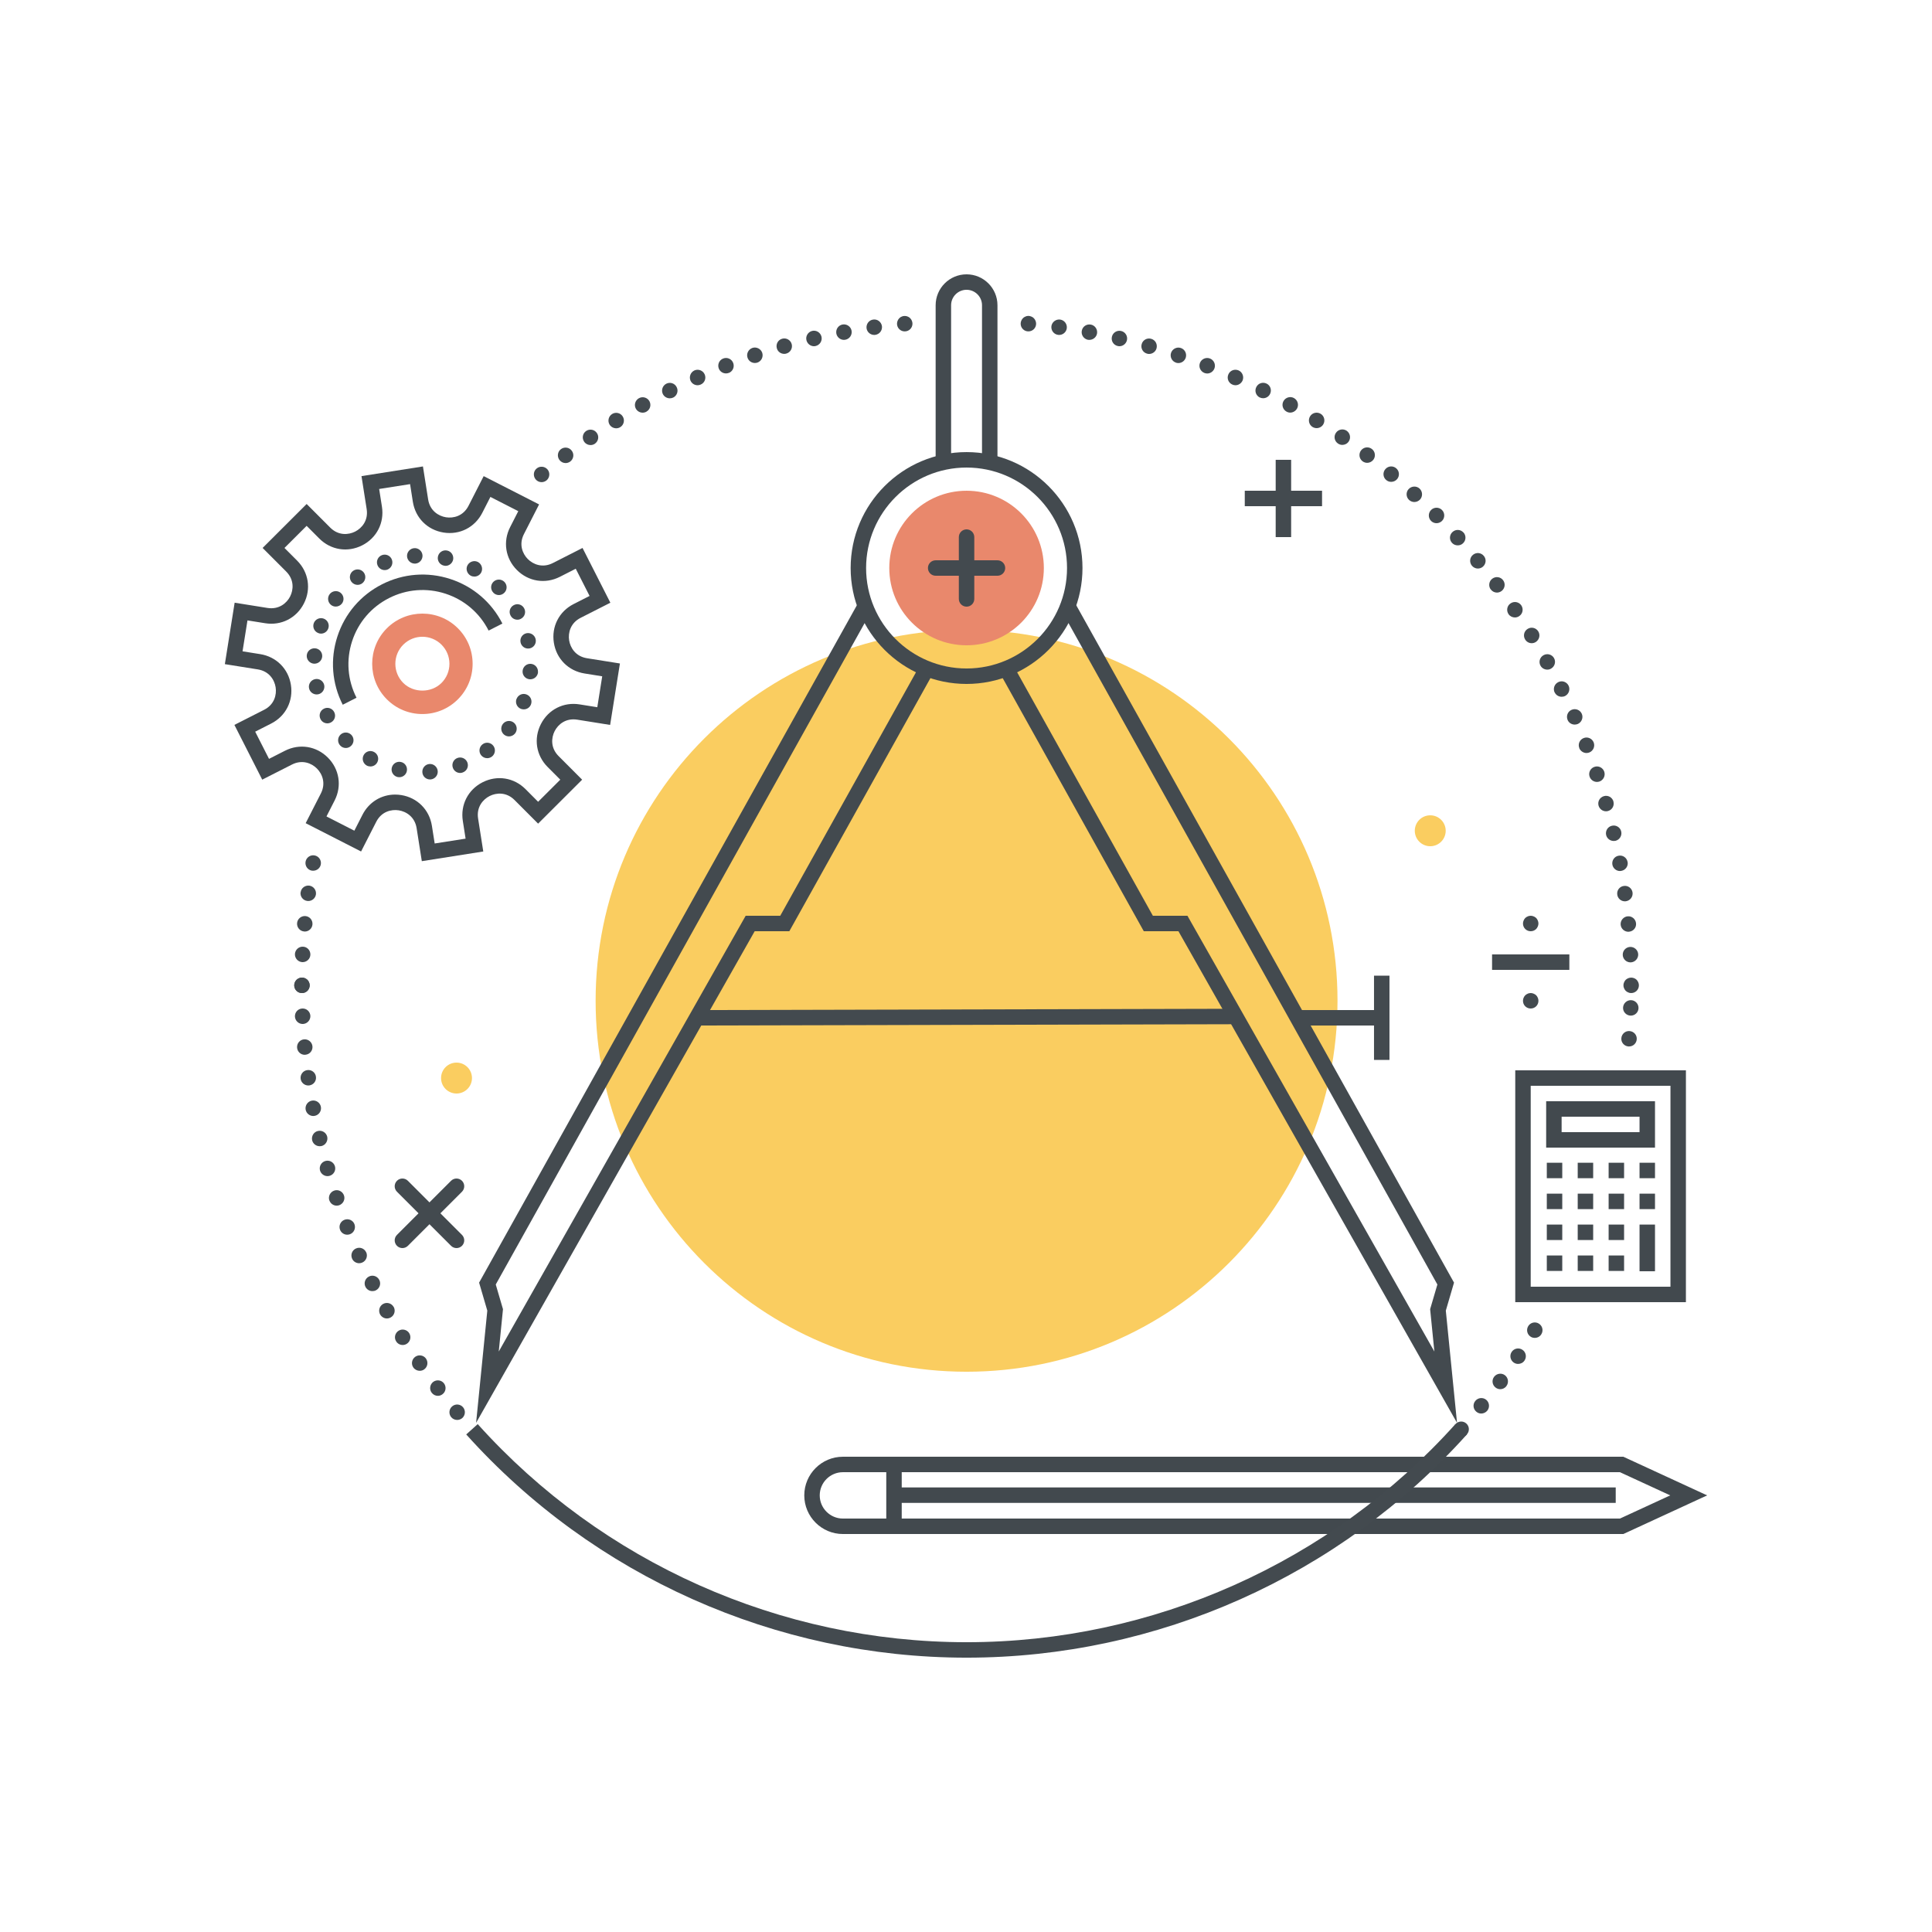 <svg xmlns="http://www.w3.org/2000/svg" width="250" height="250" viewBox="0 0 250 250">
  <g fill="none" fill-rule="evenodd">
    <path fill="#FACD60" d="M173.073,129.501 C173.073,156.011 151.582,177.501 125.073,177.501 C98.563,177.501 77.073,156.011 77.073,129.501 C77.073,102.991 98.563,81.501 125.073,81.501 C151.582,81.501 173.073,102.991 173.073,129.501"/>
    <path fill="#42494E" d="M109.073,190.501 C107.418,190.501 106.073,191.847 106.073,193.501 C106.073,195.155 107.418,196.501 109.073,196.501 L209.622,196.501 L216.128,193.501 L209.622,190.501 L109.073,190.501 Z M210.061,198.501 L109.073,198.501 C106.316,198.501 104.073,196.258 104.073,193.501 C104.073,190.744 106.316,188.501 109.073,188.501 L210.061,188.501 L220.904,193.501 L210.061,198.501 Z"/>
    <polygon fill="#42494E" points="114.683 197.501 116.683 197.501 116.683 189.902 114.683 189.902"/>
    <polygon fill="#42494E" points="115.683 194.473 209.073 194.473 209.073 192.473 115.683 192.473"/>
    <polyline fill="#434A4F" points="90.582 132.702 90.579 130.702 160.072 130.534 160.076 132.534 90.582 132.702"/>
    <polygon fill="#434A4F" points="168.173 132.702 178.797 132.702 178.797 130.702 168.173 130.702"/>
    <polygon fill="#434A4F" points="177.797 137.153 179.797 137.153 179.797 126.251 177.797 126.251"/>
    <polyline fill="#434A4F" points="61.607 184.116 63.057 169.596 61.996 165.972 111.003 78.099 112.75 79.073 64.15 166.214 65.086 169.406 64.539 174.886 96.49 118.501 100.963 118.501 118.967 86.206 120.713 87.181 102.139 120.501 97.656 120.501 61.607 184.116"/>
    <polyline fill="#434A4F" points="188.539 184.117 152.49 120.501 148.006 120.501 129.432 87.181 131.178 86.206 149.182 118.501 153.656 118.501 185.607 174.885 185.059 169.406 185.996 166.214 137.494 79.249 139.24 78.274 188.15 165.972 187.088 169.596 188.539 184.117"/>
    <path fill="#434A4F" d="M125.073,60.501 C117.905,60.501 112.073,66.333 112.073,73.501 C112.073,80.669 117.905,86.501 125.073,86.501 C132.241,86.501 138.073,80.669 138.073,73.501 C138.073,66.333 132.241,60.501 125.073,60.501 Z M125.073,88.501 C116.801,88.501 110.073,81.772 110.073,73.501 C110.073,65.229 116.801,58.501 125.073,58.501 C133.344,58.501 140.073,65.229 140.073,73.501 C140.073,81.772 133.344,88.501 125.073,88.501 Z"/>
    <path fill="#E9886C" d="M135.073,73.501 C135.073,79.023 130.595,83.501 125.072,83.501 C119.55,83.501 115.073,79.024 115.073,73.501 C115.073,67.978 119.55,63.501 125.073,63.501 C130.596,63.501 135.073,67.978 135.073,73.501"/>
    <path fill="#434A4F" d="M125.073,78.501 C124.52,78.501 124.073,78.054 124.073,77.501 L124.073,69.501 C124.073,68.948 124.52,68.501 125.073,68.501 C125.625,68.501 126.073,68.948 126.073,69.501 L126.073,77.501 C126.073,78.054 125.625,78.501 125.073,78.501"/>
    <path fill="#434A4F" d="M129.073 74.501L121.073 74.501C120.52 74.501 120.073 74.054 120.073 73.501 120.073 72.948 120.52 72.501 121.073 72.501L129.073 72.501C129.625 72.501 130.073 72.948 130.073 73.501 130.073 74.054 129.625 74.501 129.073 74.501M129.072 59.501L127.072 59.501 127.072 39.499C127.072 38.396 126.174 37.499 125.072 37.499 123.969 37.499 123.072 38.396 123.072 39.499L123.072 59.501 121.072 59.501 121.072 39.499C121.072 37.293 122.866 35.499 125.072 35.499 127.278 35.499 129.072 37.293 129.072 39.499L129.072 59.501M125.073 214.501C100.416 214.501 76.818 203.973 60.329 185.616L61.817 184.28C77.927 202.215 100.983 212.501 125.073 212.501 149.163 212.501 172.219 202.215 188.329 184.279L189.817 185.615C173.328 203.973 149.73 214.501 125.073 214.501M211.073 128.501C210.943 128.501 210.813 128.48 210.693 128.421 210.573 128.371 210.462 128.301 210.363 128.211 210.273 128.11 210.203 128.001 210.153 127.881 210.092 127.761 210.073 127.631 210.073 127.501 210.073 127.371 210.092 127.241 210.153 127.121 210.203 126.991 210.273 126.891 210.363 126.791 210.462 126.701 210.563 126.631 210.693 126.581 211.063 126.431 211.502 126.511 211.783 126.791 211.962 126.98 212.073 127.241 212.073 127.501 212.073 127.771 211.972 128.021 211.783 128.211 211.592 128.4 211.342 128.501 211.073 128.501M136.913 43.331C136.363 43.261 135.983 42.751 136.052 42.201 136.132 41.661 136.642 41.281 137.182 41.351 137.733 41.431 138.113 41.931 138.042 42.48 137.972 42.98 137.542 43.341 137.052 43.341 137.002 43.341 136.953 43.341 136.913 43.331zM140.783 43.971C140.233 43.86 139.882 43.341 139.983 42.801 140.083 42.251 140.603 41.9 141.153 42.001 141.693 42.101 142.052 42.621 141.953 43.171 141.863 43.65 141.432 43.98 140.962 43.98 140.903 43.98 140.842 43.98 140.783 43.971zM144.623 44.771C144.083 44.65 143.752 44.11 143.882 43.57 144.002 43.041 144.542 42.701 145.083 42.831 145.613 42.951 145.953 43.491 145.823 44.031 145.712 44.491 145.302 44.801 144.853 44.801 144.773 44.801 144.703 44.791 144.623 44.771zM148.422 45.761C147.882 45.61 147.583 45.06 147.733 44.531 147.882 43.991 148.432 43.69 148.962 43.841 149.502 43.991 149.802 44.541 149.653 45.081 149.533 45.511 149.132 45.801 148.693 45.801 148.603 45.801 148.512 45.791 148.422 45.761zM152.163 46.931C152.163 46.931 152.163 46.931 152.163 46.921 151.642 46.751 151.363 46.181 151.533 45.661 151.712 45.141 152.283 44.851 152.802 45.031 153.323 45.201 153.603 45.77 153.432 46.291 153.292 46.711 152.903 46.98 152.483 46.98 152.382 46.98 152.273 46.961 152.163 46.931zM155.842 48.261C155.842 48.261 155.842 48.261 155.853 48.261 155.333 48.06 155.073 47.48 155.273 46.961 155.472 46.451 156.052 46.19 156.573 46.391 157.083 46.591 157.342 47.171 157.142 47.69 156.983 48.081 156.613 48.331 156.212 48.331 156.092 48.331 155.962 48.301 155.842 48.261zM159.462 49.761C158.953 49.541 158.722 48.951 158.953 48.44 159.172 47.931 159.762 47.711 160.273 47.931 160.773 48.15 161.002 48.751 160.783 49.251 160.613 49.621 160.252 49.851 159.863 49.851 159.733 49.851 159.592 49.82 159.462 49.761zM163.012 51.431C163.012 51.431 163.012 51.431 163.002 51.431 162.512 51.181 162.313 50.581 162.563 50.091 162.802 49.591 163.403 49.391 163.903 49.641 164.392 49.881 164.592 50.48 164.342 50.98 164.172 51.331 163.813 51.531 163.453 51.531 163.302 51.531 163.153 51.501 163.012 51.431zM166.472 53.261C165.983 52.991 165.813 52.381 166.083 51.9 166.353 51.421 166.962 51.241 167.443 51.511 167.922 51.781 168.103 52.391 167.833 52.871 167.642 53.201 167.302 53.391 166.953 53.391 166.792 53.391 166.623 53.351 166.472 53.261zM169.842 55.251C169.373 54.961 169.233 54.341 169.523 53.871 169.813 53.4 170.432 53.261 170.903 53.551 171.373 53.841 171.512 54.461 171.222 54.931 171.033 55.23 170.703 55.4 170.373 55.4 170.193 55.4 170.012 55.351 169.842 55.251zM173.132 57.391C172.672 57.081 172.552 56.461 172.873 56.001 173.182 55.551 173.802 55.431 174.262 55.741 174.712 56.061 174.833 56.681 174.523 57.131 174.323 57.421 174.012 57.57 173.693 57.57 173.502 57.57 173.302 57.511 173.132 57.391zM176.313 59.69C175.873 59.351 175.783 58.73 176.113 58.291 176.453 57.841 177.073 57.761 177.512 58.091 177.953 58.421 178.042 59.051 177.712 59.491 177.512 59.751 177.212 59.891 176.913 59.891 176.703 59.891 176.493 59.82 176.313 59.69zM179.382 62.121C178.953 61.77 178.903 61.141 179.252 60.721 179.603 60.291 180.233 60.23 180.663 60.591 181.083 60.94 181.142 61.57 180.792 61.991 180.592 62.23 180.302 62.351 180.023 62.351 179.792 62.351 179.573 62.281 179.382 62.121zM182.342 64.701C181.932 64.331 181.903 63.69 182.273 63.291 182.653 62.881 183.283 62.851 183.693 63.221 184.092 63.601 184.123 64.23 183.752 64.641 183.552 64.851 183.283 64.961 183.012 64.961 182.773 64.961 182.533 64.871 182.342 64.701zM185.182 67.411C184.792 67.02 184.792 66.381 185.182 65.991 185.573 65.601 186.203 65.601 186.592 65.991 186.983 66.381 186.983 67.02 186.592 67.411 186.392 67.601 186.142 67.701 185.882 67.701 185.632 67.701 185.373 67.601 185.182 67.411zM187.892 70.251C187.512 69.841 187.542 69.211 187.953 68.841 188.363 68.461 188.993 68.491 189.363 68.9L189.373 68.9C189.743 69.31 189.712 69.94 189.302 70.311 189.113 70.491 188.873 70.57 188.632 70.57 188.353 70.57 188.083 70.461 187.892 70.251zM190.472 73.211C190.113 72.781 190.172 72.15 190.592 71.801 191.023 71.44 191.653 71.501 192.002 71.931 192.363 72.351 192.302 72.98 191.873 73.341 191.693 73.491 191.462 73.57 191.233 73.57 190.953 73.57 190.663 73.44 190.472 73.211zM192.913 76.281C192.913 76.281 192.913 76.281 192.903 76.281 192.573 75.841 192.663 75.211 193.103 74.881 193.542 74.551 194.172 74.631 194.502 75.081 194.833 75.52 194.743 76.141 194.302 76.48 194.123 76.61 193.913 76.681 193.703 76.681 193.403 76.681 193.103 76.541 192.913 76.281zM195.203 79.471C194.892 79.011 195.002 78.391 195.462 78.081 195.922 77.761 196.542 77.881 196.853 78.331 197.163 78.791 197.052 79.411 196.592 79.721 196.422 79.841 196.222 79.9 196.033 79.9 195.712 79.9 195.392 79.751 195.203 79.471zM197.353 82.751C197.063 82.281 197.203 81.671 197.672 81.381 198.142 81.081 198.762 81.23 199.052 81.701 199.342 82.171 199.193 82.781 198.722 83.081 198.563 83.181 198.382 83.23 198.203 83.23 197.863 83.23 197.542 83.061 197.353 82.751zM199.342 86.141C199.073 85.661 199.243 85.051 199.733 84.781 200.212 84.511 200.823 84.681 201.092 85.161 201.363 85.641 201.182 86.251 200.703 86.52 200.552 86.61 200.382 86.65 200.222 86.65 199.873 86.65 199.523 86.471 199.342 86.141zM201.182 89.61C201.182 89.61 201.182 89.61 201.172 89.61 200.932 89.121 201.132 88.52 201.632 88.27 202.123 88.02 202.722 88.221 202.972 88.721 203.212 89.211 203.012 89.811 202.523 90.061 202.382 90.131 202.222 90.161 202.073 90.161 201.712 90.161 201.353 89.961 201.182 89.61zM202.853 93.171C202.632 92.661 202.853 92.07 203.363 91.851 203.863 91.631 204.453 91.851 204.682 92.36 204.903 92.86 204.672 93.451 204.172 93.681 204.042 93.73 203.903 93.761 203.762 93.761 203.382 93.761 203.012 93.541 202.853 93.171zM204.353 96.801C204.353 96.801 204.353 96.801 204.363 96.801 204.153 96.281 204.413 95.701 204.932 95.501 205.443 95.301 206.023 95.561 206.222 96.07 206.422 96.591 206.163 97.171 205.653 97.371 205.533 97.411 205.413 97.44 205.292 97.44 204.892 97.44 204.512 97.19 204.353 96.801zM205.693 100.491C205.512 99.971 205.802 99.4 206.323 99.23 206.842 99.051 207.413 99.331 207.592 99.86 207.762 100.381 207.483 100.951 206.962 101.131 206.853 101.161 206.743 101.181 206.642 101.181 206.222 101.181 205.833 100.911 205.693 100.491zM206.853 104.251C206.703 103.721 207.012 103.171 207.542 103.021 208.073 102.86 208.623 103.171 208.783 103.711L208.773 103.711C208.922 104.241 208.623 104.791 208.092 104.94 207.993 104.971 207.903 104.98 207.813 104.98 207.382 104.98 206.983 104.69 206.853 104.251zM207.833 108.051C207.712 107.511 208.042 106.971 208.583 106.851 209.123 106.721 209.663 107.061 209.783 107.591 209.913 108.131 209.573 108.671 209.042 108.801 208.962 108.811 208.882 108.82 208.813 108.82 208.353 108.82 207.943 108.511 207.833 108.051zM208.642 111.891C208.542 111.351 208.903 110.82 209.443 110.73 209.983 110.621 210.502 110.98 210.603 111.521L210.613 111.531C210.712 112.07 210.353 112.591 209.802 112.69 209.743 112.701 209.682 112.711 209.623 112.711 209.153 112.711 208.733 112.371 208.642 111.891zM209.273 115.761C209.193 115.211 209.573 114.711 210.123 114.641 210.672 114.561 211.172 114.94 211.252 115.491 211.323 116.041 210.943 116.541 210.392 116.621 210.353 116.621 210.302 116.631 210.262 116.631 209.762 116.631 209.333 116.261 209.273 115.761zM209.712 119.661C209.663 119.11 210.073 118.621 210.623 118.57 211.172 118.521 211.653 118.931 211.703 119.48 211.762 120.031 211.353 120.511 210.802 120.561 210.773 120.57 210.743 120.57 210.712 120.57 210.203 120.57 209.762 120.181 209.712 119.661zM209.983 123.57C209.962 123.021 210.382 122.561 210.932 122.531 211.483 122.511 211.953 122.931 211.983 123.48 212.002 124.031 211.583 124.501 211.023 124.531 211.012 124.531 211.002 124.531 210.983 124.531 210.453 124.531 210.002 124.11 209.983 123.57zM133.073 42.881C132.943 42.881 132.813 42.86 132.693 42.81 132.573 42.761 132.462 42.69 132.363 42.591 132.172 42.4 132.073 42.15 132.073 41.881 132.073 41.751 132.103 41.621 132.153 41.501 132.203 41.381 132.273 41.27 132.363 41.181 132.603 40.94 132.943 40.831 133.262 40.9 133.333 40.921 133.392 40.94 133.453 40.961 133.512 40.991 133.573 41.021 133.632 41.051 133.682 41.091 133.733 41.131 133.783 41.181 133.873 41.27 133.943 41.381 133.993 41.501 134.042 41.621 134.073 41.751 134.073 41.881 134.073 42.15 133.972 42.4 133.783 42.591 133.592 42.781 133.342 42.881 133.073 42.881M117.073 42.881C116.943 42.881 116.813 42.86 116.693 42.81 116.573 42.761 116.462 42.69 116.363 42.591 116.172 42.4 116.073 42.15 116.073 41.881 116.073 41.751 116.103 41.621 116.153 41.501 116.203 41.381 116.273 41.27 116.363 41.181 116.413 41.131 116.462 41.091 116.512 41.051 116.573 41.021 116.632 40.991 116.693 40.961 116.752 40.94 116.813 40.921 116.873 40.9 117.002 40.881 117.132 40.881 117.262 40.9 117.333 40.921 117.392 40.94 117.453 40.961 117.512 40.991 117.573 41.021 117.632 41.051 117.682 41.091 117.733 41.131 117.783 41.181 117.873 41.27 117.943 41.381 117.993 41.501 118.042 41.621 118.073 41.751 118.073 41.881 118.073 42.15 117.972 42.4 117.783 42.591 117.592 42.781 117.342 42.881 117.073 42.881M112.132 42.48C112.063 41.931 112.443 41.421 112.993 41.351 113.542 41.27 114.042 41.661 114.123 42.201 114.193 42.751 113.813 43.251 113.262 43.331 113.222 43.341 113.172 43.341 113.132 43.341 112.632 43.341 112.203 42.98 112.132 42.48zM108.222 43.161C108.123 42.61 108.483 42.091 109.023 41.991 109.563 41.891 110.092 42.251 110.193 42.791 110.292 43.341 109.932 43.86 109.392 43.961 109.333 43.971 109.262 43.98 109.203 43.98 108.733 43.98 108.313 43.641 108.222 43.161zM104.353 44.021C104.222 43.491 104.563 42.951 105.092 42.82 105.632 42.69 106.172 43.031 106.302 43.57 106.422 44.101 106.092 44.641 105.552 44.771 105.472 44.791 105.403 44.801 105.323 44.801 104.873 44.801 104.462 44.48 104.353 44.021zM100.523 45.07C100.373 44.531 100.672 43.98 101.212 43.831 101.743 43.681 102.292 43.991 102.443 44.52 102.592 45.051 102.283 45.601 101.752 45.751 101.663 45.781 101.573 45.791 101.483 45.791 101.042 45.791 100.642 45.511 100.523 45.07zM96.733 46.291C96.552 45.77 96.842 45.201 97.363 45.02 97.882 44.851 98.453 45.131 98.632 45.65 98.802 46.181 98.523 46.741 98.002 46.921 97.892 46.951 97.783 46.971 97.682 46.971 97.262 46.971 96.873 46.711 96.733 46.291zM93.012 47.69C92.813 47.171 93.063 46.591 93.582 46.391 94.092 46.19 94.672 46.44 94.873 46.961 95.073 47.48 94.823 48.06 94.302 48.261 94.302 48.261 94.302 48.261 94.302 48.251 94.182 48.301 94.063 48.32 93.943 48.32 93.542 48.32 93.163 48.081 93.012 47.69zM89.353 49.261C89.132 48.751 89.363 48.161 89.863 47.931 90.373 47.711 90.962 47.94 91.182 48.44 91.413 48.951 91.182 49.541 90.672 49.761 90.542 49.82 90.403 49.851 90.273 49.851 89.882 49.851 89.523 49.631 89.353 49.261zM85.773 50.991C85.533 50.491 85.733 49.9 86.222 49.65 86.722 49.4 87.323 49.601 87.563 50.101 87.813 50.591 87.613 51.19 87.123 51.44 86.972 51.511 86.823 51.541 86.672 51.541 86.302 51.541 85.953 51.341 85.773 50.991zM82.283 52.891C82.012 52.411 82.193 51.801 82.672 51.531 83.153 51.261 83.762 51.431 84.033 51.911 84.302 52.4 84.132 53.001 83.642 53.27 83.642 53.27 83.642 53.27 83.653 53.27 83.493 53.36 83.323 53.4 83.163 53.4 82.813 53.4 82.472 53.221 82.283 52.891zM78.882 54.951C78.592 54.48 78.743 53.86 79.212 53.57 79.672 53.281 80.293 53.421 80.582 53.891 80.873 54.36 80.733 54.98 80.262 55.271 80.103 55.371 79.922 55.421 79.743 55.421 79.403 55.421 79.073 55.251 78.882 54.951zM75.592 57.161C75.273 56.701 75.392 56.081 75.842 55.771 76.302 55.461 76.922 55.57 77.233 56.031 77.552 56.48 77.432 57.101 76.972 57.421 76.802 57.541 76.603 57.591 76.413 57.591 76.092 57.591 75.783 57.44 75.592 57.161zM72.392 59.521C72.063 59.081 72.142 58.451 72.582 58.121 73.023 57.791 73.653 57.871 73.983 58.32 74.323 58.761 74.233 59.381 73.792 59.721 73.613 59.851 73.403 59.921 73.193 59.921 72.882 59.921 72.592 59.781 72.392 59.521zM69.313 62.031C68.962 61.601 69.012 60.971 69.443 60.621 69.863 60.271 70.493 60.331 70.853 60.751 71.203 61.171 71.142 61.81 70.722 62.161 70.533 62.311 70.302 62.391 70.083 62.391 69.793 62.391 69.512 62.271 69.313 62.031zM40.342 112.661C39.802 112.561 39.443 112.041 39.542 111.491 39.642 110.951 40.163 110.591 40.703 110.69 41.252 110.791 41.613 111.311 41.512 111.86 41.422 112.341 41.002 112.671 40.523 112.671 40.462 112.671 40.403 112.671 40.342 112.661zM39.752 116.581C39.203 116.511 38.823 116.001 38.892 115.461L38.903 115.461C38.972 114.911 39.483 114.531 40.033 114.601 40.573 114.681 40.953 115.181 40.882 115.73 40.813 116.23 40.382 116.591 39.892 116.591 39.842 116.591 39.802 116.591 39.752 116.581zM39.342 120.531C38.792 120.48 38.392 119.991 38.443 119.44 38.493 118.9 38.972 118.491 39.533 118.541 40.082 118.591 40.483 119.081 40.432 119.631 40.382 120.15 39.953 120.541 39.432 120.541 39.403 120.541 39.373 120.541 39.342 120.531zM39.123 124.501C38.563 124.471 38.142 124.001 38.163 123.451 38.193 122.9 38.663 122.471 39.212 122.501 39.762 122.521 40.182 122.991 40.163 123.541 40.142 124.081 39.693 124.501 39.163 124.501 39.142 124.501 39.132 124.501 39.123 124.501zM39.073 128.501C38.802 128.501 38.552 128.4 38.363 128.211 38.172 128.021 38.073 127.771 38.073 127.501 38.073 127.241 38.182 126.98 38.363 126.791 38.462 126.701 38.563 126.631 38.693 126.581 38.873 126.501 39.073 126.48 39.262 126.521 39.332 126.531 39.392 126.551 39.453 126.581 39.512 126.601 39.573 126.631 39.623 126.671 39.682 126.701 39.733 126.751 39.783 126.791 39.873 126.891 39.943 126.991 39.993 127.121 40.043 127.241 40.073 127.371 40.073 127.501 40.073 127.771 39.972 128.021 39.783 128.211 39.592 128.4 39.342 128.501 39.073 128.501"/>
    <path fill="#434A4F" d="M210.993 131.421C210.443 131.4 210.002 130.94 210.023 130.391 210.042 129.841 210.512 129.4 211.063 129.421 211.603 129.44 212.042 129.9 212.023 130.461 212.002 131.001 211.563 131.421 211.023 131.421 211.012 131.421 211.002 131.421 210.993 131.421zM210.722 135.411C210.172 135.371 209.752 134.891 209.802 134.341 209.842 133.791 210.323 133.371 210.873 133.421 211.422 133.461 211.842 133.94 211.792 134.491 211.752 135.021 211.313 135.411 210.802 135.411 210.773 135.411 210.743 135.411 210.722 135.411zM198.083 172.98C197.613 172.69 197.462 172.081 197.752 171.601 198.033 171.131 198.653 170.98 199.123 171.271 199.592 171.561 199.743 172.171 199.453 172.641 199.273 172.951 198.943 173.121 198.603 173.121 198.422 173.121 198.243 173.081 198.083 172.98zM195.882 176.32C195.432 176.011 195.302 175.391 195.613 174.931 195.922 174.471 196.542 174.351 197.002 174.661 197.462 174.971 197.583 175.591 197.273 176.051 197.083 176.341 196.762 176.491 196.443 176.491 196.252 176.491 196.063 176.44 195.882 176.32zM193.542 179.561C193.092 179.23 193.002 178.601 193.333 178.161 193.663 177.721 194.292 177.621 194.733 177.951 195.172 178.281 195.262 178.911 194.932 179.351 194.743 179.621 194.443 179.761 194.132 179.761 193.922 179.761 193.712 179.69 193.542 179.561zM191.042 182.681C190.613 182.331 190.552 181.701 190.903 181.281 191.252 180.851 191.882 180.781 192.313 181.131 192.733 181.48 192.802 182.11 192.453 182.541 192.252 182.781 191.962 182.911 191.672 182.911 191.453 182.911 191.233 182.841 191.042 182.681zM188.403 185.69C187.993 185.32 187.962 184.69 188.333 184.281 188.703 183.871 189.333 183.831 189.743 184.201 190.153 184.57 190.182 185.201 189.813 185.61L189.813 185.621C189.623 185.831 189.342 185.951 189.073 185.951 188.833 185.951 188.592 185.86 188.403 185.69zM38.073 127.501C38.073 126.951 38.523 126.501 39.073 126.501 39.623 126.501 40.073 126.951 40.073 127.501 40.073 128.051 39.623 128.501 39.073 128.501 38.523 128.501 38.073 128.051 38.073 127.501zM38.163 131.541C38.142 130.991 38.563 130.521 39.113 130.501 39.672 130.471 40.132 130.9 40.163 131.451 40.182 132.001 39.762 132.471 39.212 132.501 39.193 132.501 39.172 132.501 39.163 132.501 38.632 132.501 38.193 132.081 38.163 131.541zM38.443 135.581C38.392 135.031 38.792 134.541 39.342 134.491 39.892 134.44 40.382 134.851 40.432 135.4 40.483 135.951 40.082 136.431 39.533 136.48 39.493 136.491 39.462 136.491 39.432 136.491 38.922 136.491 38.493 136.101 38.443 135.581zM38.903 139.601C38.832 139.051 39.212 138.541 39.762 138.471 40.302 138.391 40.813 138.771 40.882 139.32 40.962 139.871 40.582 140.371 40.033 140.451 39.993 140.461 39.943 140.461 39.892 140.461 39.403 140.461 38.972 140.101 38.903 139.601zM39.552 143.591C39.453 143.051 39.813 142.521 40.353 142.421 40.903 142.32 41.422 142.681 41.523 143.221 41.623 143.771 41.262 144.291 40.722 144.391 40.663 144.4 40.603 144.411 40.542 144.411 40.063 144.411 39.642 144.07 39.552 143.591zM40.392 147.551C40.273 147.011 40.603 146.471 41.132 146.351 41.672 146.221 42.212 146.551 42.342 147.091 42.462 147.631 42.132 148.171 41.592 148.301 41.523 148.311 41.443 148.32 41.363 148.32 40.913 148.32 40.502 148.011 40.392 147.551zM41.413 151.471C41.262 150.931 41.573 150.381 42.103 150.23 42.632 150.081 43.182 150.381 43.342 150.921 43.493 151.451 43.182 152.001 42.653 152.15 42.552 152.181 42.462 152.19 42.373 152.19 41.943 152.19 41.543 151.9 41.413 151.471zM42.623 155.331L42.613 155.331C42.443 154.811 42.722 154.241 43.252 154.061 43.773 153.881 44.332 154.171 44.512 154.69 44.693 155.211 44.403 155.781 43.882 155.961 43.783 155.991 43.672 156.011 43.563 156.011 43.153 156.011 42.762 155.751 42.623 155.331zM44.002 159.131C43.802 158.621 44.052 158.041 44.573 157.841 45.082 157.641 45.663 157.891 45.863 158.4 46.063 158.921 45.813 159.501 45.302 159.701 45.172 159.751 45.052 159.771 44.932 159.771 44.533 159.771 44.153 159.531 44.002 159.131zM45.563 162.871C45.332 162.36 45.563 161.771 46.063 161.551 46.573 161.32 47.163 161.551 47.382 162.051 47.382 162.051 47.382 162.051 47.392 162.051 47.613 162.561 47.382 163.15 46.882 163.371 46.752 163.431 46.613 163.461 46.472 163.461 46.092 163.461 45.722 163.241 45.563 162.871zM47.292 166.521C47.042 166.031 47.243 165.431 47.743 165.181 48.233 164.931 48.832 165.131 49.082 165.631 49.082 165.631 49.082 165.631 49.082 165.621 49.332 166.121 49.132 166.721 48.632 166.971 48.493 167.041 48.342 167.07 48.182 167.07 47.823 167.07 47.472 166.871 47.292 166.521zM49.193 170.101C48.922 169.61 49.092 169.001 49.573 168.73 50.052 168.461 50.663 168.631 50.932 169.11 50.932 169.11 50.932 169.11 50.943 169.11 51.212 169.591 51.042 170.211 50.552 170.48 50.403 170.561 50.233 170.61 50.063 170.61 49.722 170.61 49.382 170.421 49.193 170.101zM51.262 173.57C50.962 173.11 51.113 172.491 51.573 172.201 52.043 171.9 52.663 172.051 52.953 172.511 53.243 172.98 53.103 173.601 52.632 173.891 52.472 173.991 52.292 174.041 52.113 174.041 51.773 174.041 51.453 173.881 51.262 173.57zM53.483 176.951C53.172 176.501 53.283 175.881 53.743 175.561 54.193 175.251 54.813 175.36 55.132 175.811 55.132 175.811 55.132 175.811 55.132 175.82 55.443 176.271 55.332 176.891 54.873 177.211 54.703 177.331 54.502 177.381 54.302 177.381 53.993 177.381 53.682 177.23 53.483 176.951zM55.863 180.221C55.533 179.791 55.613 179.161 56.052 178.82 56.493 178.491 57.123 178.57 57.453 179.011 57.783 179.451 57.703 180.081 57.262 180.411 57.083 180.551 56.873 180.621 56.663 180.621 56.353 180.621 56.063 180.48 55.863 180.221zM58.392 183.391C58.033 182.961 58.092 182.331 58.512 181.98 58.932 181.621 59.573 181.681 59.922 182.101 60.273 182.521 60.222 183.15 59.802 183.511 59.613 183.661 59.382 183.741 59.163 183.741 58.873 183.741 58.592 183.621 58.392 183.391z"/>
    <path fill="#42494E" d="M198.073,166.501 L216.156,166.501 L216.158,140.501 L198.074,140.501 L198.073,166.501 Z M218.156,168.501 L196.073,168.501 L196.074,138.501 L218.158,138.501 L218.156,168.501 Z"/>
    <path fill="#42494E" d="M202.073 146.501L212.156 146.501 212.156 144.501 202.073 144.501 202.073 146.501zM200.073 148.501L214.156 148.501 214.156 142.501 200.073 142.501 200.073 148.501zM200.156 152.459L202.156 152.459 202.156 150.459 200.156 150.459 200.156 152.459zM200.156 156.459L202.156 156.459 202.156 154.459 200.156 154.459 200.156 156.459zM200.156 160.459L202.156 160.459 202.156 158.459 200.156 158.459 200.156 160.459zM200.156 164.459L202.156 164.459 202.156 162.459 200.156 162.459 200.156 164.459zM204.156 152.459L206.156 152.459 206.156 150.459 204.156 150.459 204.156 152.459zM204.156 156.459L206.156 156.459 206.156 154.459 204.156 154.459 204.156 156.459zM204.156 160.459L206.156 160.459 206.156 158.459 204.156 158.459 204.156 160.459zM204.156 164.459L206.156 164.459 206.156 162.459 204.156 162.459 204.156 164.459zM208.156 152.459L210.156 152.459 210.156 150.459 208.156 150.459 208.156 152.459zM208.156 156.459L210.156 156.459 210.156 154.459 208.156 154.459 208.156 156.459zM208.156 160.459L210.156 160.459 210.156 158.459 208.156 158.459 208.156 160.459zM208.156 164.459L210.156 164.459 210.156 162.459 208.156 162.459 208.156 164.459zM212.156 152.459L214.156 152.459 214.156 150.459 212.156 150.459 212.156 152.459zM212.156 156.459L214.156 156.459 214.156 154.459 212.156 154.459 212.156 156.459z"/>
    <polygon fill="#42494E" points="212.156 164.501 214.156 164.501 214.156 158.459 212.156 158.459"/>
    <path fill="#434A4F" d="M51.127,102.818 C51.388,102.818 51.652,102.839 51.917,102.881 C54.001,103.214 55.56,104.775 55.888,106.86 L56.248,109.147 L60.248,108.519 L59.889,106.23 C59.562,104.146 60.565,102.181 62.447,101.225 C64.33,100.269 66.506,100.616 67.998,102.11 L69.633,103.75 L72.501,100.889 L70.865,99.249 C69.373,97.755 69.031,95.575 69.992,93.695 C70.952,91.815 72.924,90.811 75.002,91.149 L77.29,91.514 L77.927,87.514 L75.641,87.149 C73.557,86.817 71.998,85.255 71.67,83.171 C71.342,81.086 72.345,79.121 74.227,78.164 L76.291,77.115 L74.502,73.595 L72.438,74.644 C70.555,75.6 68.377,75.252 66.886,73.758 C65.396,72.265 65.053,70.085 66.013,68.206 L67.066,66.144 L63.458,64.302 L62.406,66.364 C61.445,68.243 59.481,69.245 57.395,68.91 C55.31,68.578 53.751,67.017 53.423,64.932 L53.064,62.645 L49.063,63.273 L49.422,65.561 C49.751,67.645 48.748,69.611 46.866,70.567 C44.985,71.524 42.806,71.178 41.314,69.683 L39.679,68.044 L36.811,70.905 L38.448,72.545 C39.938,74.038 40.282,76.218 39.322,78.097 C38.362,79.977 36.397,80.982 34.31,80.645 L32.023,80.28 L31.385,84.28 L33.672,84.645 C35.756,84.977 37.315,86.539 37.643,88.623 C37.971,90.708 36.967,92.673 35.086,93.629 L33.022,94.679 L34.81,98.196 L36.874,97.147 C38.757,96.191 40.935,96.538 42.425,98.032 C43.916,99.526 44.259,101.705 43.299,103.585 L42.246,105.647 L45.853,107.49 L46.906,105.428 C47.744,103.788 49.348,102.818 51.127,102.818 Z M54.583,111.435 L53.912,107.171 C53.68,105.699 52.567,105.01 51.602,104.856 C50.641,104.704 49.365,105.011 48.687,106.338 L46.724,110.182 L39.554,106.519 L41.518,102.675 C42.196,101.349 41.7,100.137 41.009,99.445 C40.319,98.753 39.107,98.258 37.781,98.931 L33.933,100.886 L30.332,93.802 L34.18,91.846 C35.508,91.171 35.819,89.899 35.667,88.935 C35.516,87.969 34.829,86.854 33.358,86.619 L29.096,85.94 L30.363,77.989 L34.624,78.67 C36.094,78.896 37.095,78.058 37.541,77.188 C37.985,76.317 38.085,75.012 37.032,73.957 L33.983,70.903 L39.681,65.216 L42.73,68.271 C43.782,69.324 45.089,69.227 45.96,68.784 C46.831,68.342 47.678,67.345 47.446,65.872 L46.777,61.609 L54.728,60.357 L55.4,64.621 C55.631,66.093 56.745,66.781 57.709,66.936 C58.675,67.09 59.947,66.781 60.625,65.454 L62.587,61.61 L69.757,65.272 L67.794,69.116 C67.117,70.442 67.612,71.654 68.302,72.346 C68.992,73.036 70.204,73.534 71.532,72.86 L75.379,70.905 L78.981,77.992 L75.133,79.947 C73.805,80.622 73.494,81.895 73.646,82.859 C73.797,83.825 74.484,84.939 75.956,85.175 L80.218,85.854 L78.95,93.805 L74.688,93.124 C73.209,92.895 72.216,93.736 71.772,94.605 C71.328,95.476 71.228,96.781 72.281,97.837 L75.329,100.891 L69.631,106.578 L66.581,103.522 C65.53,102.47 64.224,102.564 63.353,103.008 C62.482,103.45 61.633,104.448 61.866,105.92 L62.536,110.183 L54.583,111.435 Z"/>
    <path fill="#42494E" d="M44.349,91.192 C42.947,88.434 42.703,85.293 43.662,82.35 C44.622,79.407 46.669,77.014 49.429,75.611 C52.189,74.209 55.327,73.963 58.272,74.924 C61.214,75.883 63.608,77.931 65.01,80.69 L63.227,81.597 C62.067,79.313 60.086,77.619 57.652,76.825 C55.216,76.031 52.618,76.233 50.335,77.395 C48.052,78.555 46.357,80.535 45.563,82.97 C44.769,85.404 44.971,88.003 46.132,90.286 L44.349,91.192"/>
    <path fill="#E9886C" d="M54.657,82.397 C53.76,82.397 52.864,82.739 52.181,83.421 C50.817,84.786 50.817,87.007 52.181,88.371 C53.503,89.692 55.809,89.694 57.131,88.371 C57.792,87.71 58.157,86.831 58.157,85.896 C58.157,84.961 57.792,84.082 57.131,83.421 C56.449,82.739 55.553,82.397 54.657,82.397 Z M54.657,92.396 C52.92,92.396 51.288,91.721 50.06,90.492 C47.526,87.959 47.526,83.835 50.06,81.3 C52.595,78.766 56.719,78.767 59.252,81.3 C60.481,82.527 61.157,84.16 61.157,85.896 C61.157,87.633 60.48,89.265 59.252,90.492 C58.025,91.72 56.393,92.396 54.657,92.396 Z"/>
    <path fill="#434A4F" d="M52.672,72.001 C52.632,71.451 53.052,70.971 53.603,70.931 C54.153,70.891 54.632,71.311 54.672,71.86 C54.703,72.411 54.293,72.891 53.743,72.931 C53.722,72.931 53.693,72.931 53.672,72.931 C53.153,72.931 52.712,72.52 52.672,72.001 Z M57.432,73.19 C56.892,73.07 56.552,72.541 56.672,72.001 C56.792,71.461 57.323,71.121 57.863,71.241 C58.403,71.351 58.743,71.891 58.632,72.431 C58.523,72.9 58.113,73.221 57.653,73.221 C57.582,73.221 57.512,73.211 57.432,73.19 Z M48.842,73.121 C48.642,72.601 48.913,72.021 49.432,71.831 C49.943,71.641 50.523,71.9 50.712,72.421 C50.903,72.94 50.642,73.511 50.123,73.711 C50.012,73.751 49.892,73.77 49.773,73.77 C49.373,73.77 48.993,73.521 48.842,73.121 Z M60.903,74.491 C60.422,74.221 60.233,73.61 60.502,73.131 C60.773,72.65 61.382,72.471 61.863,72.73 C62.342,73.001 62.523,73.61 62.262,74.091 C62.082,74.421 61.733,74.61 61.382,74.61 C61.222,74.61 61.052,74.57 60.903,74.491 Z M45.472,75.281 C45.142,74.831 45.233,74.211 45.672,73.881 C46.123,73.551 46.743,73.641 47.073,74.081 C47.403,74.52 47.313,75.141 46.873,75.48 C46.693,75.61 46.483,75.681 46.273,75.681 C45.972,75.681 45.672,75.541 45.472,75.281 Z M63.842,76.701 L63.853,76.701 C63.453,76.311 63.453,75.681 63.842,75.291 C64.233,74.9 64.873,74.9 65.262,75.291 C65.653,75.681 65.653,76.311 65.262,76.701 C65.063,76.9 64.813,77.001 64.552,77.001 C64.302,77.001 64.042,76.9 63.842,76.701 Z M42.853,78.291 C42.413,77.961 42.323,77.331 42.653,76.891 C42.983,76.451 43.613,76.36 44.052,76.69 C44.493,77.031 44.582,77.65 44.252,78.091 C44.052,78.351 43.752,78.491 43.453,78.491 C43.243,78.491 43.033,78.431 42.853,78.291 Z M66.073,79.661 C65.802,79.181 65.983,78.57 66.472,78.31 C66.953,78.041 67.563,78.221 67.823,78.711 C68.092,79.19 67.913,79.801 67.422,80.061 C67.273,80.15 67.113,80.19 66.953,80.19 C66.592,80.19 66.252,80.001 66.073,79.661 Z M41.193,81.921 C40.672,81.73 40.413,81.15 40.603,80.641 C40.793,80.121 41.373,79.86 41.892,80.051 C42.403,80.241 42.672,80.82 42.472,81.341 C42.323,81.741 41.943,81.991 41.543,81.991 C41.422,81.991 41.302,81.971 41.193,81.921 Z M67.363,83.131 C67.243,82.591 67.582,82.06 68.123,81.94 C68.663,81.831 69.193,82.171 69.313,82.711 C69.432,83.251 69.092,83.781 68.552,83.9 C68.472,83.911 68.403,83.921 68.332,83.921 C67.873,83.921 67.462,83.601 67.363,83.131 Z M40.623,85.881 C40.073,85.841 39.653,85.36 39.693,84.811 C39.733,84.261 40.212,83.851 40.762,83.891 C41.313,83.921 41.733,84.4 41.693,84.951 C41.653,85.48 41.212,85.881 40.693,85.881 C40.672,85.881 40.642,85.881 40.623,85.881 Z M68.552,87.9 C67.993,87.86 67.582,87.381 67.623,86.831 C67.663,86.271 68.142,85.86 68.693,85.9 C69.243,85.94 69.653,86.421 69.613,86.971 C69.613,86.971 69.613,86.971 69.623,86.971 C69.582,87.501 69.142,87.9 68.623,87.9 C68.592,87.9 68.573,87.9 68.552,87.9 Z M39.993,89.07 C39.873,88.531 40.222,88.001 40.762,87.881 C41.302,87.761 41.832,88.11 41.953,88.65 C42.063,89.19 41.722,89.721 41.182,89.841 C41.113,89.851 41.042,89.86 40.972,89.86 C40.512,89.86 40.092,89.541 39.993,89.07 Z M67.422,91.73 C66.903,91.541 66.642,90.961 66.832,90.44 L66.842,90.44 C67.033,89.931 67.603,89.661 68.123,89.86 C68.642,90.051 68.903,90.621 68.712,91.141 C68.563,91.551 68.182,91.791 67.773,91.791 C67.653,91.791 67.543,91.77 67.422,91.73 Z M41.483,93.07 C41.222,92.591 41.392,91.98 41.882,91.721 C42.363,91.451 42.972,91.631 43.233,92.121 C43.502,92.601 43.323,93.211 42.842,93.471 C42.682,93.561 42.523,93.601 42.363,93.601 C42.002,93.601 41.663,93.411 41.483,93.07 Z M65.262,95.091 C64.823,94.761 64.733,94.131 65.063,93.69 C65.392,93.251 66.023,93.161 66.462,93.491 C66.903,93.82 66.993,94.451 66.663,94.891 C66.462,95.15 66.163,95.291 65.863,95.291 C65.653,95.291 65.443,95.221 65.262,95.091 Z M44.042,96.491 C43.653,96.101 43.653,95.471 44.042,95.081 C44.432,94.69 45.063,94.69 45.453,95.081 C45.842,95.471 45.842,96.101 45.453,96.491 C45.262,96.69 45.002,96.791 44.752,96.791 C44.493,96.791 44.233,96.69 44.042,96.491 Z M62.243,97.711 C61.913,97.27 62.002,96.641 62.443,96.311 C62.882,95.971 63.512,96.07 63.842,96.511 C64.172,96.951 64.082,97.581 63.642,97.911 C63.462,98.041 63.252,98.11 63.042,98.11 C62.743,98.11 62.443,97.971 62.243,97.711 Z M47.453,99.061 C46.972,98.791 46.793,98.181 47.063,97.701 C47.323,97.221 47.932,97.041 48.413,97.311 C48.903,97.57 49.082,98.181 48.813,98.661 C48.632,98.991 48.293,99.181 47.932,99.181 C47.773,99.181 47.603,99.141 47.453,99.061 Z M58.603,99.36 C58.413,98.851 58.672,98.27 59.193,98.081 C59.712,97.891 60.283,98.15 60.483,98.671 C60.672,99.19 60.413,99.761 59.892,99.951 C59.773,100.001 59.653,100.021 59.543,100.021 C59.132,100.021 58.752,99.77 58.603,99.36 Z M51.462,100.551 C50.922,100.431 50.573,99.9 50.693,99.36 C50.813,98.82 51.342,98.48 51.882,98.601 C52.422,98.711 52.762,99.251 52.642,99.791 C52.542,100.251 52.132,100.57 51.672,100.57 C51.603,100.57 51.533,100.561 51.462,100.551 Z M54.653,99.931 C54.613,99.381 55.023,98.9 55.573,98.86 C56.123,98.82 56.603,99.241 56.642,99.791 C56.682,100.341 56.262,100.82 55.712,100.86 C55.693,100.86 55.672,100.86 55.642,100.86 C55.123,100.86 54.682,100.461 54.653,99.931 Z"/>
    <path fill="#FACD60" d="M61.073 139.501C61.073 140.606 60.177 141.501 59.073 141.501 57.968 141.501 57.073 140.606 57.073 139.501 57.073 138.396 57.968 137.501 59.073 137.501 60.177 137.501 61.073 138.396 61.073 139.501M183.073 107.501C183.073 106.396 183.968 105.501 185.073 105.501 186.177 105.501 187.073 106.396 187.073 107.501 187.073 108.606 186.177 109.501 185.073 109.501 183.968 109.501 183.073 108.606 183.073 107.501"/>
    <path fill="#434A4F" d="M198.073,120.501 C197.802,120.501 197.552,120.4 197.363,120.211 C197.172,120.021 197.073,119.771 197.073,119.501 C197.073,119.371 197.103,119.241 197.153,119.121 C197.203,118.991 197.273,118.891 197.363,118.791 C197.413,118.751 197.462,118.701 197.512,118.671 C197.573,118.631 197.632,118.601 197.693,118.581 C197.752,118.551 197.813,118.531 197.882,118.521 C198.002,118.491 198.142,118.491 198.273,118.521 C198.333,118.531 198.392,118.551 198.453,118.581 C198.512,118.601 198.573,118.631 198.623,118.671 C198.682,118.701 198.733,118.751 198.783,118.791 C198.873,118.891 198.943,118.991 198.993,119.121 C199.042,119.241 199.073,119.371 199.073,119.501 C199.073,119.631 199.042,119.761 198.993,119.881 C198.943,120.001 198.873,120.11 198.783,120.211 C198.592,120.4 198.342,120.501 198.073,120.501"/>
    <polygon fill="#434A4F" points="193.073 125.501 203.073 125.501 203.073 123.501 193.073 123.501"/>
    <path fill="#434A4F" d="M198.073 130.501C197.802 130.501 197.552 130.4 197.363 130.211 197.172 130.021 197.073 129.771 197.073 129.501 197.073 129.241 197.182 128.98 197.363 128.791 197.453 128.701 197.573 128.631 197.693 128.581 197.752 128.551 197.813 128.531 197.882 128.521 198.012 128.491 198.142 128.491 198.273 128.521 198.333 128.531 198.392 128.551 198.453 128.581 198.512 128.601 198.573 128.631 198.632 128.671 198.682 128.701 198.733 128.751 198.783 128.791 198.962 128.98 199.073 129.241 199.073 129.501 199.073 129.771 198.972 130.021 198.783 130.211 198.592 130.4 198.342 130.501 198.073 130.501M59.073 161.501C58.817 161.501 58.561 161.403 58.366 161.208L51.366 154.208C50.975 153.817 50.975 153.185 51.366 152.794 51.756 152.403 52.389 152.403 52.78 152.794L59.78 159.794C60.17 160.185 60.17 160.817 59.78 161.208 59.584 161.403 59.329 161.501 59.073 161.501"/>
    <path fill="#434A4F" d="M52.073,161.501 C51.817,161.501 51.561,161.403 51.366,161.208 C50.975,160.817 50.975,160.185 51.366,159.794 L58.366,152.794 C58.756,152.403 59.389,152.403 59.78,152.794 C60.17,153.185 60.17,153.817 59.78,154.208 L52.78,161.208 C52.584,161.403 52.329,161.501 52.073,161.501"/>
    <polygon fill="#434A4F" points="165.073 69.501 167.073 69.501 167.073 59.501 165.073 59.501"/>
    <polygon fill="#434A4F" points="161.073 65.501 171.073 65.501 171.073 63.501 161.073 63.501"/>
  </g>
</svg>
